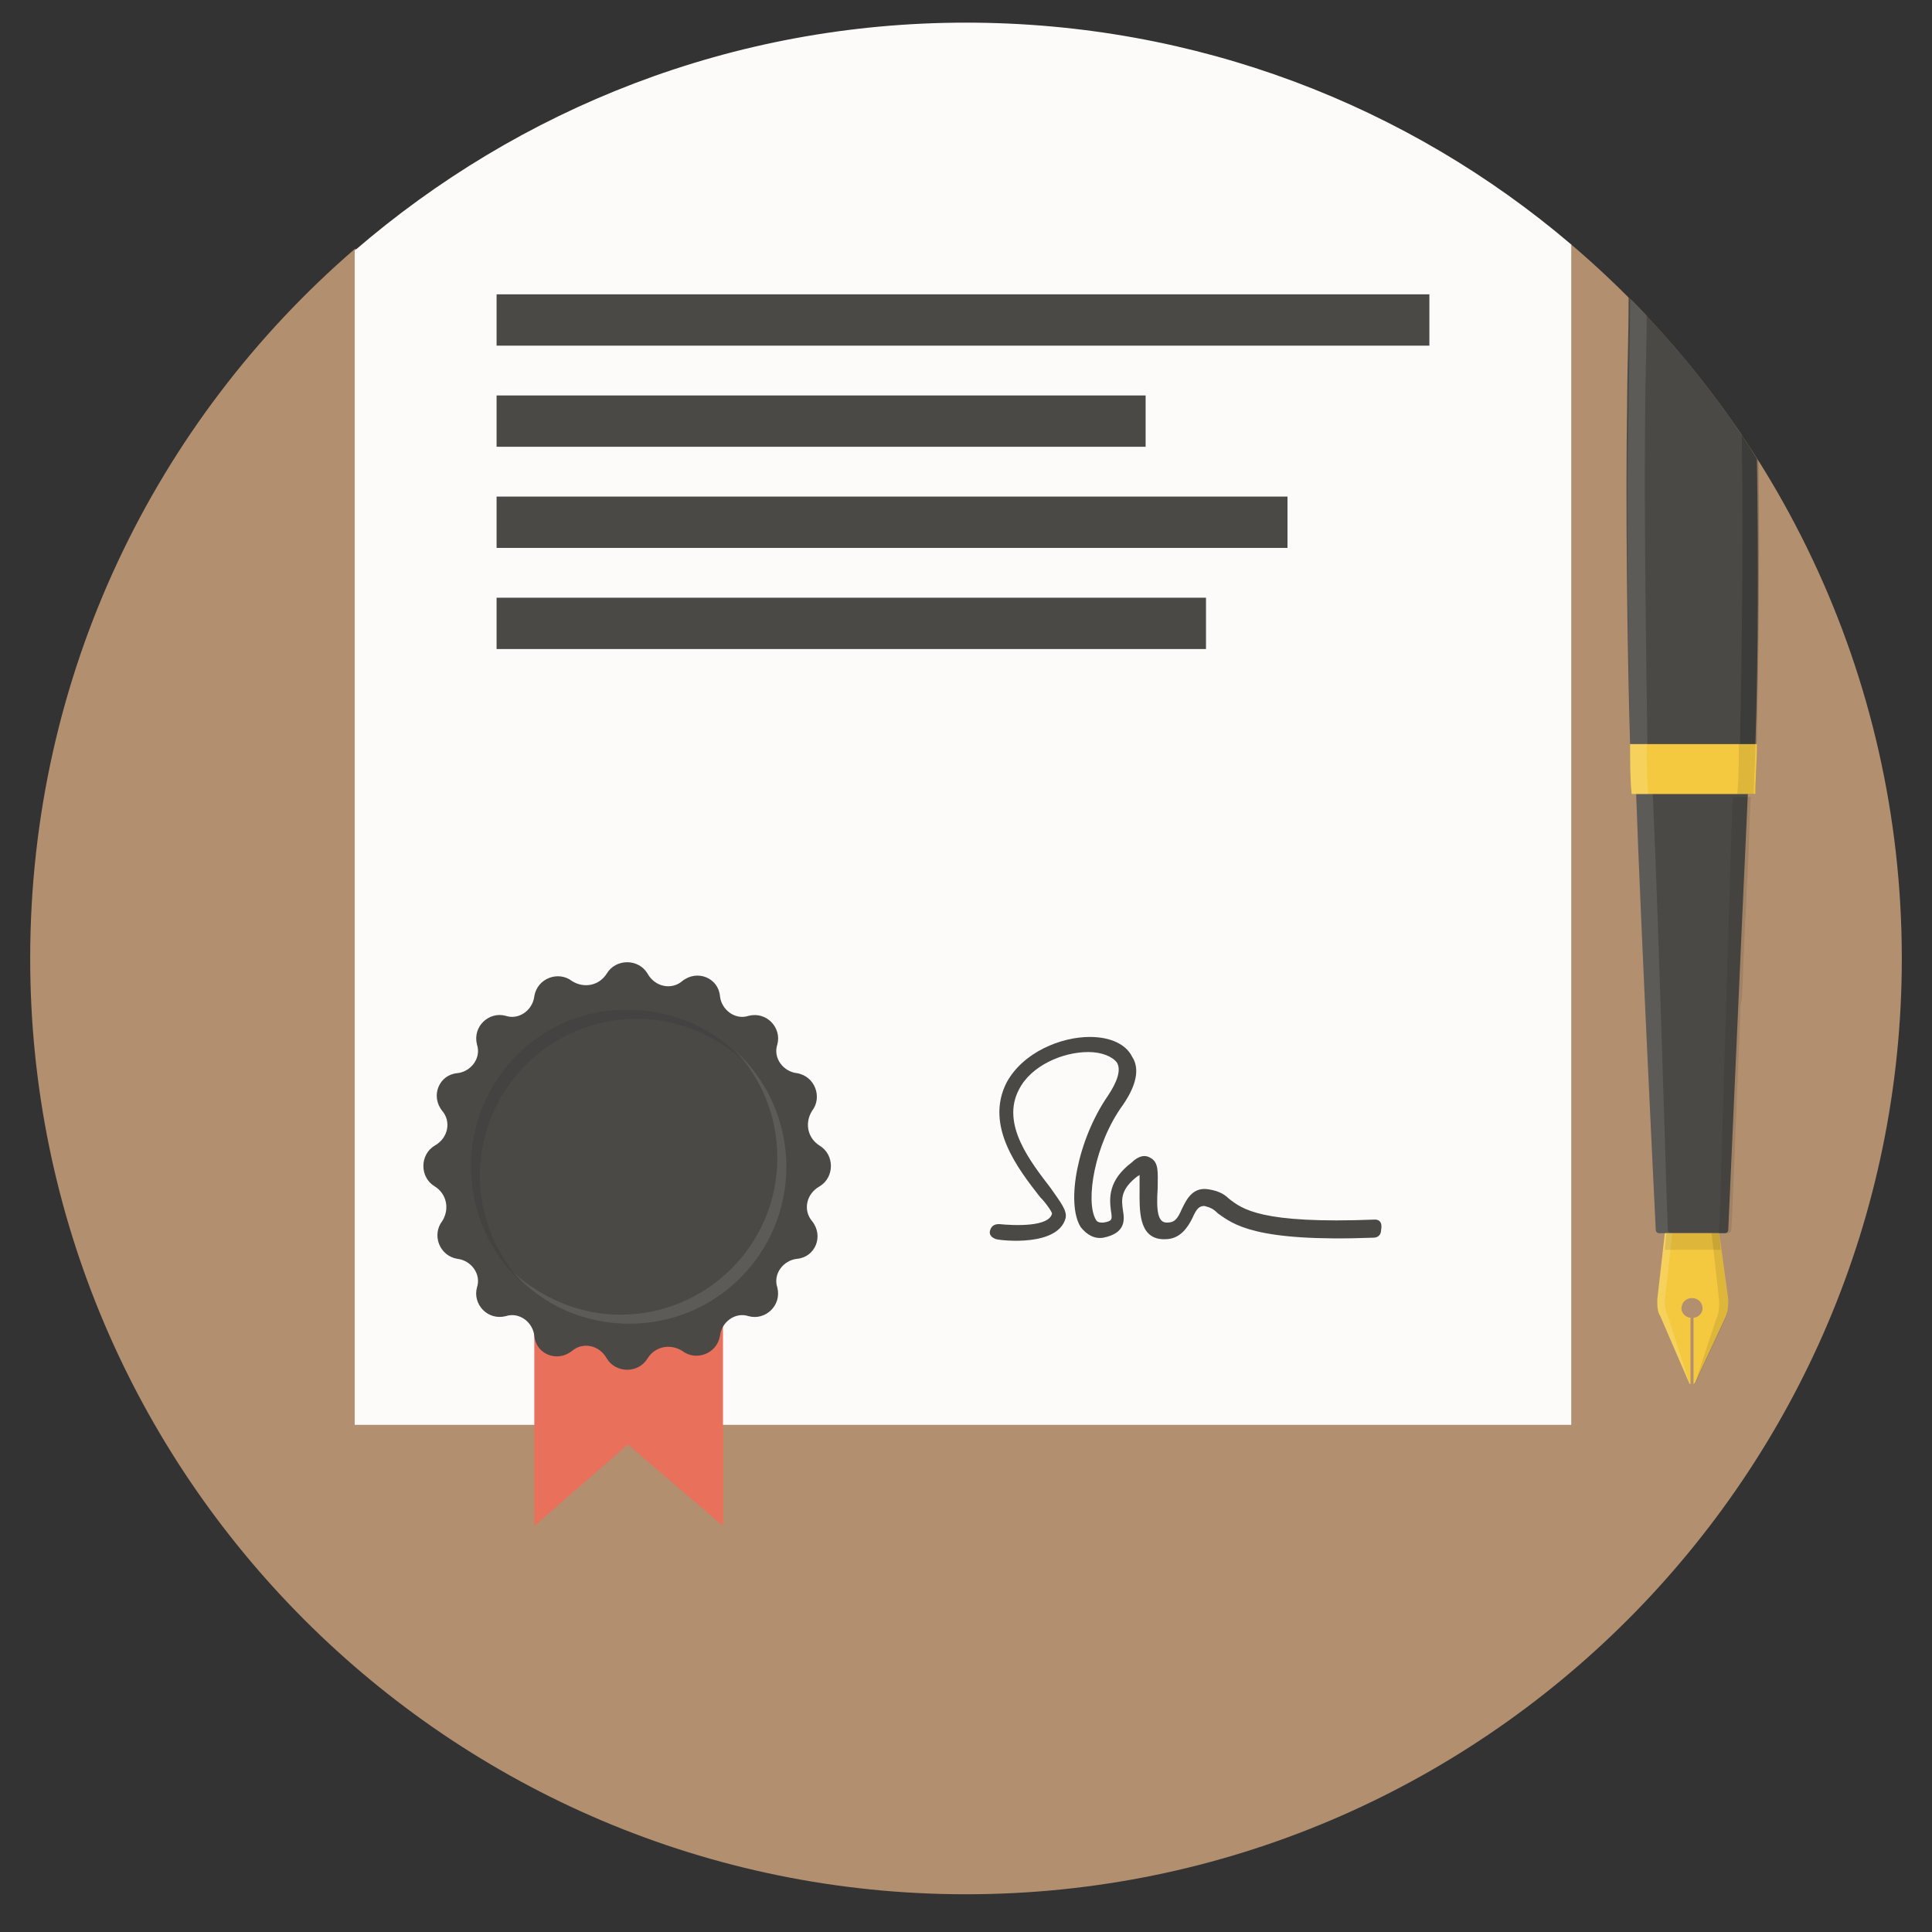 <?xml version="1.0" ?><!DOCTYPE svg  PUBLIC '-//W3C//DTD SVG 1.1//EN'  'http://www.w3.org/Graphics/SVG/1.1/DTD/svg11.dtd'><svg enable-background="new 0 0 128 128" id="Слой_1" version="1.1" viewBox="0 0 128 128" xml:space="preserve" xmlns="http://www.w3.org/2000/svg" xmlns:xlink="http://www.w3.org/1999/xlink"><rect x="0" y="0" width="128" height="128" fill="#333333" stroke="none"/><g><g><g><path d="M23.5,16.5C10.3,27.9,2,44.7,2,63.5c0,34.2,27.8,62,62,62s62-27.8,62-62c0-18.9-8.5-35.9-21.9-47.3     L23.5,16.5z" fill="#B28F6F"/></g></g><g><g><path d="M108.4,52.6c0.3,8.6,1.2,26.8,1.3,28.9c0,0.1,0.1,0.2,0.2,0.2h4.4c0.1,0,0.2-0.1,0.2-0.2     c0.1-2.1,0.9-20.3,1.3-28.9H108.4z" fill="#4A4946"/></g></g><g opacity="0.1"><g><path d="M110.5,81.5c-0.1-2.1-0.6-20.3-1-28.9h-1.1c0.3,8.6,1.2,26.8,1.3,28.9c0,0.1,0.1,0.2,0.2,0.2h0.8     C110.6,81.7,110.5,81.6,110.5,81.5z" fill="#FDFDFD"/></g></g><g opacity="0.1"><path d="M114.8,52.6c-0.3,8.6-0.8,26.8-0.9,28.9c0,0.1-0.1,0.2-0.2,0.2h0.8c0,0,0,0,0,0c0.1,0,0.1-0.1,0.2-0.1    c0,0,0,0,0-0.1c0.1-1.2,0.3-7.5,0.6-14.2c0-0.4,0-0.8,0.1-1.1c0.1-1.5,0.1-3.1,0.2-4.5c0-0.7,0.1-1.5,0.1-2.2    c0-0.7,0.1-1.4,0.1-2.1c0.1-1.7,0.1-3.3,0.2-4.6H114.8z" fill="#07090A"/></g><g><g><path d="M112.3,49.6l4-0.3c0.2-6.2,0.2-12.5,0.1-18.9c-2.4-3.9-5.3-7.5-8.5-10.7c0,2.6-0.1,5.1-0.1,7.2     c-0.1,6.2,0,15.7,0.2,22.4L112.3,49.6z" fill="#4A4946"/></g></g><g opacity="0.1"><g><path d="M108.1,52.6h1.1c-0.1-6.4-0.3-18.4-0.2-25.6c0-1.8,0.1-3.9,0.1-6.1c-0.4-0.4-0.7-0.8-1.1-1.1     c0,2.6-0.1,5.1-0.1,7.2C107.7,34.2,107.9,46.2,108.1,52.6z" fill="#FDFDFD"/></g></g><g opacity="0.2"><g><path d="M115.2,52.6h1.1c0.2-7.4,0.3-14.6,0.2-22.1c-0.4-0.6-0.7-1.2-1.1-1.7C115.5,36.9,115.4,44.7,115.2,52.6z" fill="#07090A"/></g></g><g><g><path d="M113.9,81.7h-3.6l-0.5,4.4c0,0.4,0,0.8,0.2,1.1l1.9,4.4c0,0.1,0.1,0.1,0.1,0.1v-4.4     c-0.3,0-0.6-0.3-0.6-0.6c0-0.4,0.3-0.7,0.7-0.7s0.7,0.3,0.7,0.7c0,0.3-0.3,0.6-0.6,0.6v4.4c0,0,0.1-0.1,0.1-0.1l2-4.3     c0.2-0.4,0.2-0.8,0.2-1.2L113.9,81.7z" fill="#F5C93F"/></g></g><g opacity="0.15"><g><path d="M110.5,87.2c-0.2-0.4-0.2-0.8-0.2-1.1l0.5-4.4h-0.5l-0.5,4.4c0,0.4,0,0.8,0.2,1.1l1.9,4.4     C112,91.8,110.5,87.2,110.5,87.2z" fill="#FDFDFD"/></g></g><g opacity="0.1"><g><path d="M113.9,81.7h-0.5l0.5,4.5c0,0.4,0,0.8-0.2,1.2c0,0-1.5,4.5-1.4,4.3l2-4.3c0.2-0.4,0.2-0.8,0.2-1.2     L113.9,81.7z" fill="#07090A"/></g></g><g opacity="0.1"><g><polygon fill="#07090A" points="113.9,81.7 110.4,81.7 110.3,82.8 114,82.8    "/></g></g><g><g><path d="M108,49.3c0,1.2,0,2.3,0.1,3.3h8.2c0-1.1,0.1-2.2,0.1-3.3H108z" fill="#F5C93F"/></g></g><g opacity="0.15"><g><path d="M109.1,49.3H108c0,1.2,0,2.3,0.1,3.3h1.1C109.1,51.6,109.1,50.5,109.1,49.3z" fill="#FDFDFD"/></g></g><g opacity="0.1"><g><path d="M115.2,49.3c0,1.1,0,2.2-0.1,3.3h1.1c0-1.1,0.1-2.2,0.1-3.3H115.2z" fill="#07090A"/></g></g><g><g><path d="M104.1,94.4V16.2C93.3,7,79.3,1.5,64,1.5c-15.5,0-29.6,5.7-40.5,15.1v77.8H104.1z" fill="#FDFAFA"/></g></g><g><g><path d="M91.1,80.8c-7.6,0.3-8.8-0.7-9.7-1.4c-0.3-0.3-0.7-0.5-1.3-0.6c-1.1-0.2-1.5,0.7-1.8,1.3     c-0.3,0.7-0.5,0.9-1,0.9c-0.6,0-0.7-0.8-0.6-2.3c0-1,0.1-1.7-0.5-2c-0.5-0.3-1,0.1-1.2,0.3c-1.6,1.2-1.5,2.4-1.4,3.2     c0.1,0.6,0.1,0.7-0.5,0.8c-0.2,0-0.4,0-0.5-0.2c-0.7-1.2-0.1-5,1.8-7.6c1.1-1.6,1-2.6,0.6-3.2c-0.4-0.8-1.4-1.3-2.8-1.3     c0,0,0,0,0,0c-1.9,0-4.4,1-5.5,3c-1.5,2.9,0.8,5.8,2.2,7.6c0.4,0.4,0.8,1,0.8,1.1c-0.2,0.9-2.5,0.8-3.5,0.7     c-0.3,0-0.5,0.1-0.6,0.4s0.1,0.5,0.4,0.6c0.4,0.1,4.1,0.5,4.6-1.4c0.1-0.5-0.3-1-1-2c-1.3-1.7-3.3-4.2-2.1-6.5     c0.8-1.6,2.9-2.5,4.6-2.5c0,0,0,0,0,0c0.9,0,1.6,0.3,1.9,0.7c0.3,0.5,0,1.3-0.6,2.2c-2,2.9-2.8,7.1-1.8,8.7     c0.4,0.5,0.9,0.8,1.5,0.7c1.5-0.3,1.4-1.2,1.3-1.8c-0.1-0.7-0.2-1.4,1-2.3c0,0,0.1,0,0.1-0.1c0,0.3,0,0.7,0,1     c0,1.3-0.1,3.2,1.5,3.3c0.1,0,0.1,0,0.2,0c1,0,1.5-0.8,1.8-1.4c0.3-0.7,0.5-0.8,0.8-0.8c0.4,0.1,0.6,0.2,0.9,0.5     c1,0.7,2.4,1.9,10.3,1.6c0.3,0,0.5-0.2,0.5-0.5C91.6,81,91.4,80.8,91.1,80.8z" fill="#4A4946"/></g></g><g><g><rect fill="#4A4946" height="3.4" width="61.8" x="32.9" y="19.5"/></g></g><g><g><rect fill="#4A4946" height="3.4" width="43" x="32.9" y="26.2"/></g></g><g><g><rect fill="#4A4946" height="3.4" width="52.4" x="32.9" y="32.9"/></g></g><g><g><rect fill="#4A4946" height="3.4" width="47" x="32.9" y="39.6"/></g></g><g><g><polygon fill="#E9705B" points="35.4,101.1 41.6,95.7 47.9,101.1 47.9,84.3 35.4,84.3    "/></g></g><g><g><path d="M54.3,75.9c-0.8-0.5-1-1.5-0.5-2.3c0.7-0.9,0.2-2.3-1-2.5c-0.9-0.1-1.6-1-1.3-1.9     c0.3-1.1-0.7-2.2-1.9-1.9c-0.9,0.3-1.8-0.4-1.9-1.3c-0.1-1.2-1.5-1.8-2.5-1c-0.7,0.6-1.8,0.4-2.3-0.5c-0.6-1-2.1-1-2.7,0     c-0.5,0.8-1.5,1-2.3,0.5c-0.9-0.7-2.3-0.2-2.5,1c-0.1,0.9-1,1.6-1.9,1.3c-1.1-0.3-2.2,0.7-1.9,1.9c0.3,0.9-0.4,1.8-1.3,1.9     c-1.2,0.1-1.8,1.5-1,2.5c0.6,0.7,0.4,1.8-0.5,2.3c-1,0.6-1,2.1,0,2.7c0.8,0.5,1,1.5,0.5,2.3c-0.7,0.9-0.2,2.3,1,2.5     c0.9,0.1,1.6,1,1.3,1.9c-0.3,1.1,0.7,2.2,1.9,1.9c0.9-0.3,1.8,0.4,1.9,1.3c0.1,1.2,1.5,1.8,2.5,1c0.7-0.6,1.8-0.4,2.3,0.5     c0.6,1,2.1,1,2.7,0c0.5-0.8,1.5-1,2.3-0.5c0.9,0.7,2.3,0.2,2.5-1c0.1-0.9,1-1.6,1.9-1.3c1.1,0.3,2.2-0.7,1.9-1.9     c-0.3-0.9,0.4-1.8,1.3-1.9c1.2-0.1,1.8-1.5,1-2.5c-0.6-0.7-0.4-1.8,0.5-2.3C55.3,78,55.3,76.5,54.3,75.9z" fill="#4A4946"/></g></g><g enable-background="new    " opacity="0.1"><g><path d="M31.2,77.3c0,3,1.3,5.8,3.4,7.7c-1.7-1.9-2.8-4.3-2.8-7.1c0-5.8,4.7-10.4,10.4-10.4     c2.7,0,5.2,1.1,7.1,2.8c-1.9-2.1-4.6-3.4-7.7-3.4C35.9,66.8,31.2,71.5,31.2,77.3z" fill="#0D0F10"/></g></g><g enable-background="new    " opacity="0.1"><g><path d="M51.5,76.7c0,5.8-4.7,10.4-10.4,10.4c-2.7,0-5.2-1.1-7.1-2.8c1.9,2.1,4.6,3.4,7.7,3.4     c5.8,0,10.4-4.7,10.4-10.4c0-3-1.3-5.8-3.4-7.7C50.4,71.4,51.5,73.9,51.5,76.7z" fill="#FDFDFD"/></g></g></g></svg>
